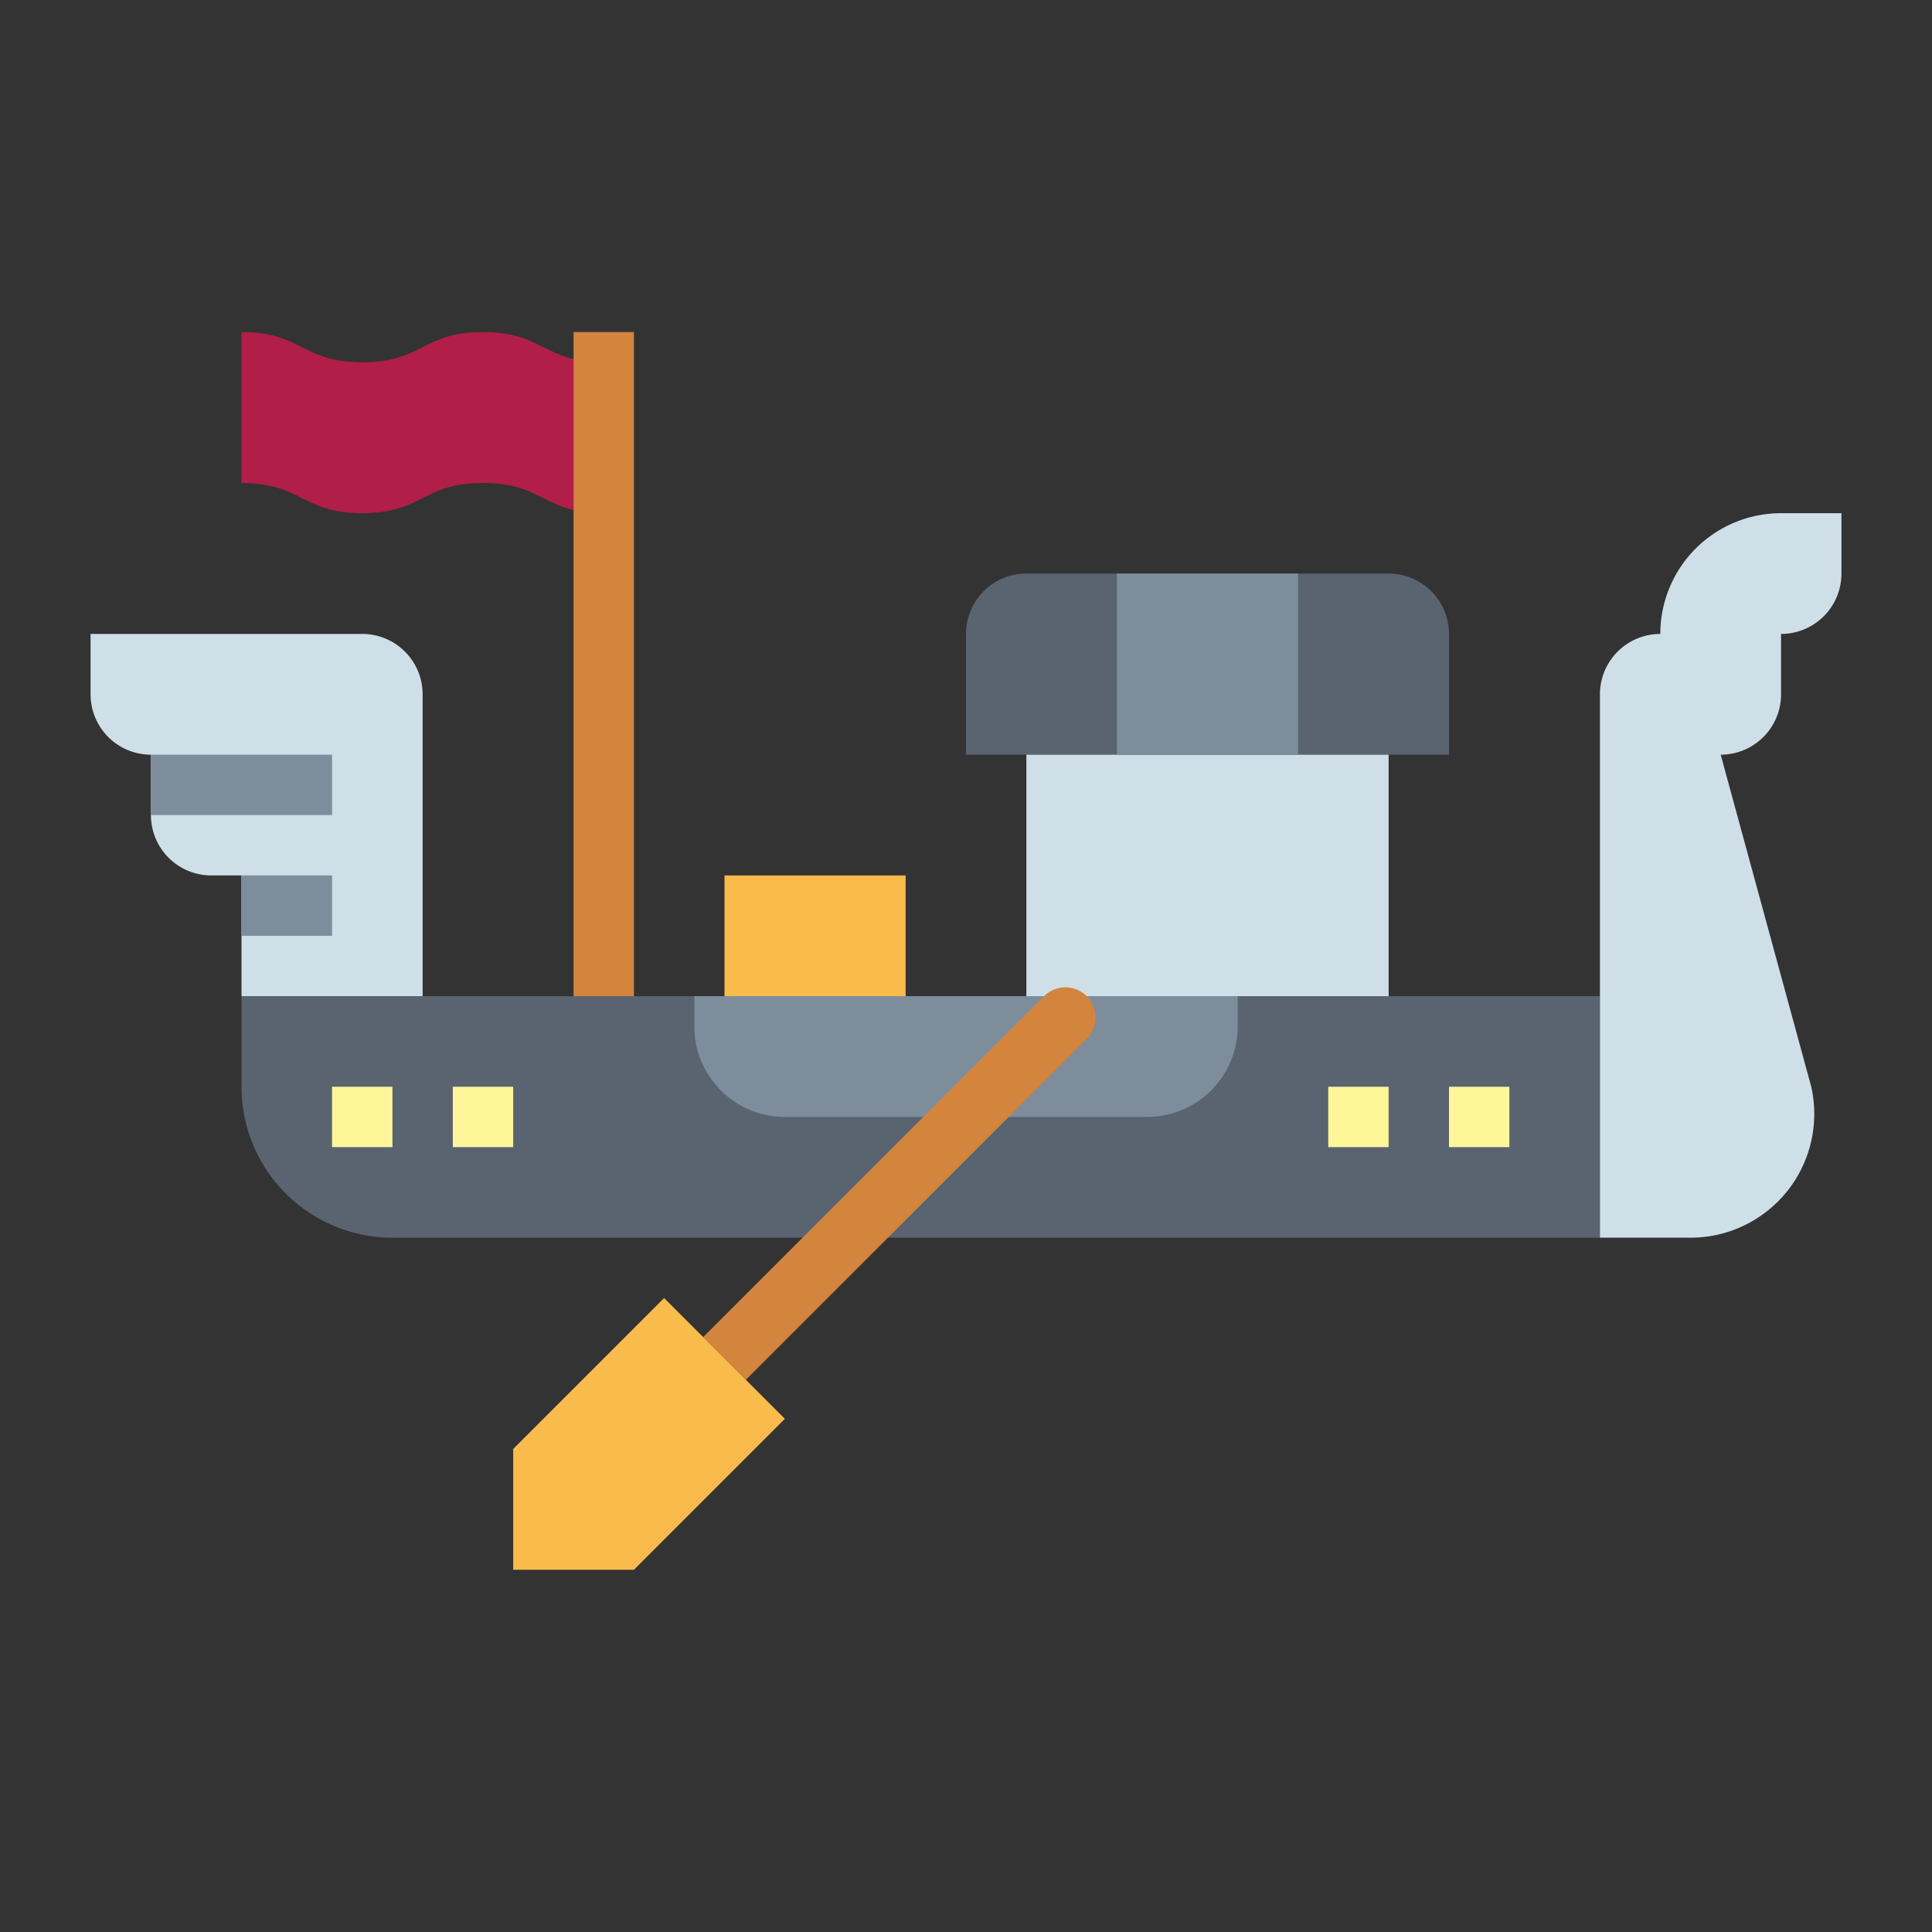 <svg height="512" viewBox="0 0 64 64" width="512" xmlns="http://www.w3.org/2000/svg"><rect x="0" y="0" width="64" height="64" fill="#333333" stroke="none"/><g id="flat"><path d="m16 11c-2 0-2 1-4 1s-2-1-4-1v5c2 0 2 1 4 1s2-1 4-1 2 1 4 1v-5c-2 0-2-1-4-1z" fill="#b11e48"/><path d="m3 21v2a2 2 0 0 0 2 2v2a2 2 0 0 0 2 2h1v4h6v-10a2 2 0 0 0 -2-2z" fill="#cfdfe8"/><path d="m53 41h-40a5 5 0 0 1 -5-5v-3h45z" fill="#5a6470"/><path d="m5 25h6v2h-6z" fill="#7d8d9c"/><path d="m8 29h3v2h-3z" fill="#7d8d9c"/><path d="m59 17a4 4 0 0 0 -4 4 2 2 0 0 0 -2 2v18h3a4.1 4.1 0 0 0 4-5l-3-11a2 2 0 0 0 2-2v-2a2 2 0 0 0 2-2v-2z" fill="#cfdfe8"/><path d="m23 33h18a0 0 0 0 1 0 0v1a3 3 0 0 1 -3 3h-12a3 3 0 0 1 -3-3v-1a0 0 0 0 1 0 0z" fill="#7d8d9c"/><g fill="#fff69a"><path d="m11 36h2v2h-2z"/><path d="m15 36h2v2h-2z"/><path d="m48 36h2v2h-2z"/><path d="m44 36h2v2h-2z"/></g><path d="m34 19h12a2 2 0 0 1 2 2v4a0 0 0 0 1 0 0h-16a0 0 0 0 1 0 0v-4a2 2 0 0 1 2-2z" fill="#5a6470"/><path d="m34 25h12v8h-12z" fill="#cfdfe8"/><path d="m19 11h2v22h-2z" fill="#d3843d"/><path d="m24 29h6v4h-6z" fill="#f9bb4b"/><path d="m37 19h6v6h-6z" fill="#7d8d9c"/><path d="m24.707 45.707-1.414-1.414 11.293-11.293a1 1 0 0 1 1.414 0 1 1 0 0 1 0 1.414z" fill="#d3843d"/><path d="m22 43 4 4-5 5h-4v-4z" fill="#f9bb4b"/></g></svg>